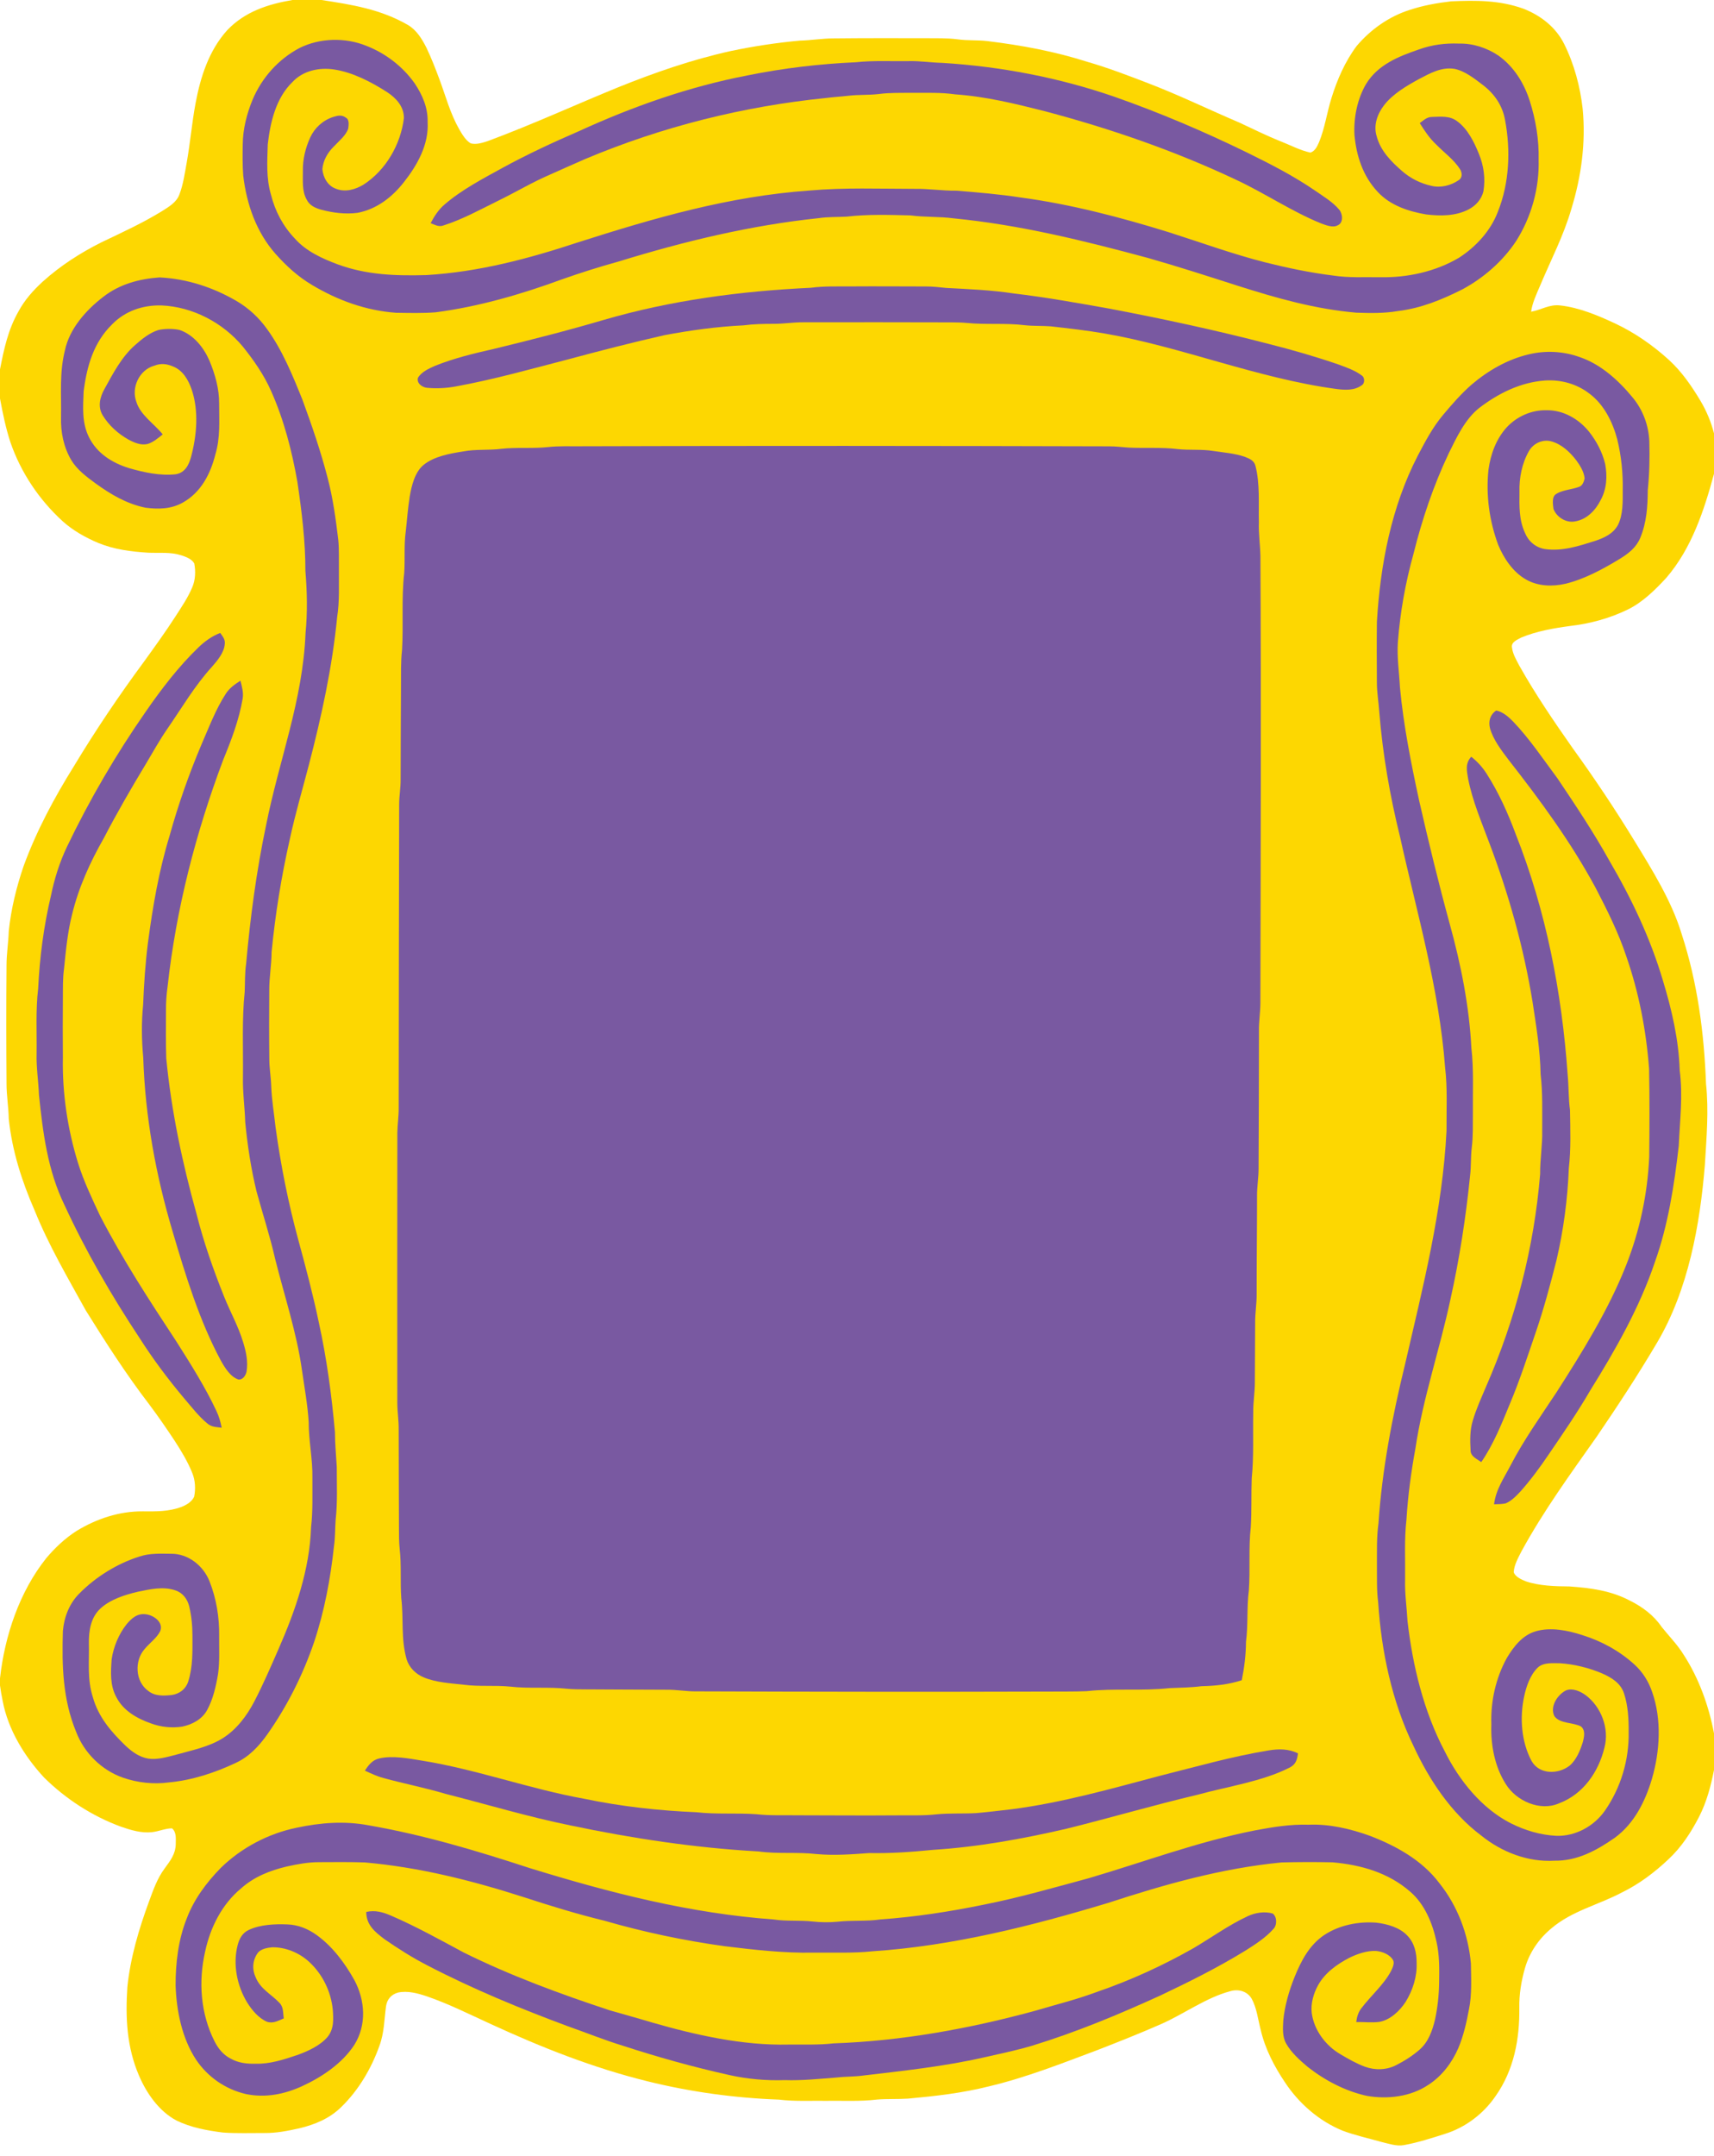 <?xml version="1.0" encoding="UTF-8" standalone="no"?>
<!DOCTYPE svg PUBLIC "-//W3C//DTD SVG 1.1//EN" "http://www.w3.org/Graphics/SVG/1.1/DTD/svg11.dtd">
<svg xmlns="http://www.w3.org/2000/svg" version="1.1" viewBox="0 0 913 1148" width="913.0pt" height="1148.0pt">
<path d="M 155.78 0.00 L 171.28 0.00 C 187.53 2.50 202.72 4.90 217.22 13.25 C 221.91 16.00 224.74 20.67 227.14 25.40 C 229.78 30.90 231.99 36.62 234.12 42.34 C 237.52 51.49 239.77 60.30 244.64 68.87 C 246.17 71.50 248.05 74.76 250.75 76.33 C 253.75 77.13 257.16 75.98 260.01 75.04 C 283.54 66.32 306.22 55.87 329.41 46.42 C 348.90 38.58 368.61 31.74 389.15 27.19 C 401.28 24.64 413.56 22.77 425.90 21.64 C 431.97 21.50 437.93 20.44 444.00 20.44 C 460.33 20.26 476.66 20.31 493.00 20.33 C 498.81 20.39 504.35 20.19 510.08 20.93 C 515.40 21.70 520.72 21.24 526.05 21.89 C 544.00 24.07 561.85 27.38 579.11 32.89 C 590.18 36.08 600.91 40.20 611.66 44.33 C 628.26 50.70 643.96 58.37 660.29 65.32 C 667.46 68.64 674.51 72.19 681.86 75.12 C 687.17 77.18 692.45 80.04 698.02 81.25 C 700.62 80.36 701.60 77.93 702.65 75.62 C 705.69 68.23 706.83 59.89 709.23 52.22 C 712.24 42.46 716.51 32.67 722.66 24.47 C 730.13 15.65 740.11 8.61 751.21 5.18 C 758.21 2.88 765.65 1.56 772.96 0.71 C 786.21 0.12 798.75 0.08 811.41 4.61 C 820.64 8.19 828.72 14.43 833.19 23.42 C 838.53 34.14 841.70 46.08 843.05 57.96 C 844.76 75.91 842.35 93.85 837.08 111.04 C 832.86 125.64 826.13 138.30 820.28 152.28 C 818.43 156.63 816.20 161.27 815.58 165.96 C 821.07 164.96 825.29 161.94 831.01 162.61 C 841.04 163.69 851.16 167.92 860.24 172.17 C 870.86 177.16 880.55 183.91 889.20 191.81 C 895.92 198.03 901.03 205.46 905.72 213.27 C 908.96 218.70 911.43 224.57 913.00 230.71 L 913.00 252.26 C 907.70 271.84 901.06 291.98 887.61 307.61 C 881.70 314.00 874.97 320.68 867.06 324.51 C 857.35 329.24 846.90 332.05 836.19 333.29 C 827.51 334.46 818.52 336.03 810.39 339.39 C 808.25 340.61 804.73 341.79 805.42 344.89 C 805.82 348.27 807.84 351.59 809.40 354.58 C 817.91 369.69 827.75 384.11 837.71 398.30 C 849.26 414.27 860.22 430.67 870.52 447.49 C 880.00 462.99 890.48 479.74 895.75 497.18 C 904.22 523.11 907.72 549.81 908.75 576.98 C 910.28 591.56 909.00 605.57 908.14 620.10 C 905.54 652.24 899.26 686.85 882.60 714.93 C 872.56 731.93 861.68 748.51 850.55 764.82 C 836.38 784.93 822.30 804.21 810.45 825.89 C 808.75 829.28 806.51 833.17 806.32 837.02 C 807.06 839.45 810.54 841.00 812.75 841.87 C 819.99 844.33 828.43 844.54 835.99 844.60 C 847.31 845.40 858.06 846.80 868.23 852.17 C 874.90 855.50 880.88 859.93 885.11 866.15 C 889.09 871.13 893.57 875.62 896.92 881.09 C 905.00 893.60 910.25 908.23 913.00 922.82 L 913.00 942.36 C 911.28 950.98 909.12 959.23 905.12 967.10 C 900.78 975.51 895.75 983.30 888.80 989.80 C 881.35 996.83 873.17 1003.02 863.93 1007.53 C 851.59 1014.08 837.41 1017.30 826.56 1026.48 C 819.76 1032.06 814.69 1039.44 812.27 1047.92 C 810.31 1054.76 809.17 1061.82 809.30 1068.95 C 809.50 1085.57 806.42 1102.11 796.67 1115.90 C 790.25 1125.33 780.57 1132.68 769.64 1136.06 C 762.45 1138.35 755.15 1140.71 747.70 1142.05 C 743.89 1142.74 739.57 1141.22 735.85 1140.35 C 728.94 1138.36 721.81 1136.86 715.09 1134.31 C 702.67 1129.22 691.95 1119.89 684.55 1108.74 C 678.73 1100.10 673.86 1090.74 671.51 1080.53 C 670.12 1075.22 669.42 1068.99 666.77 1064.17 C 664.47 1060.09 659.59 1058.76 655.26 1060.11 C 642.51 1063.48 630.62 1072.23 618.56 1077.56 C 607.56 1082.39 596.37 1086.83 585.18 1091.19 C 566.11 1098.34 546.51 1106.09 526.70 1110.77 C 512.48 1114.34 498.35 1115.93 483.80 1117.27 C 478.25 1117.65 472.55 1117.32 467.00 1117.79 C 458.13 1118.85 448.95 1118.33 440.00 1118.45 C 431.70 1118.35 423.17 1118.81 414.97 1117.81 C 391.39 1116.95 367.84 1113.73 344.93 1108.06 C 315.88 1100.89 288.53 1090.05 261.41 1077.57 C 249.97 1072.36 239.14 1066.87 227.18 1062.75 C 222.34 1061.15 217.17 1059.76 212.06 1060.80 C 208.38 1061.82 206.17 1064.40 205.62 1068.15 C 204.65 1075.31 204.68 1082.25 202.12 1089.13 C 197.83 1101.20 191.00 1112.82 181.76 1121.77 C 175.50 1127.94 167.63 1131.14 159.20 1133.14 C 153.11 1134.48 147.19 1135.65 140.94 1135.59 C 133.57 1135.56 126.15 1135.86 118.80 1135.34 C 110.48 1134.30 101.63 1132.68 94.05 1128.95 C 84.75 1124.07 78.06 1114.45 74.02 1104.98 C 67.52 1089.83 66.77 1074.19 67.84 1057.95 C 69.39 1042.47 73.99 1026.94 79.36 1012.37 C 81.67 1006.10 83.70 1000.14 87.72 994.70 C 90.67 990.67 93.50 987.12 93.61 981.85 C 93.60 978.93 94.13 975.48 91.62 973.38 C 88.08 973.41 84.58 975.02 81.04 975.40 C 75.42 976.05 69.75 974.35 64.48 972.53 C 49.19 966.92 35.16 957.85 23.57 946.43 C 13.09 935.18 4.30 920.85 1.43 905.60 C 0.85 902.85 0.38 900.09 0.00 897.31 L 0.00 893.51 C 2.52 870.89 10.33 847.47 24.66 829.52 C 29.30 824.02 34.68 818.95 40.75 815.06 C 51.45 808.57 63.41 804.54 76.02 804.62 C 83.19 804.68 89.84 804.80 96.69 802.25 C 99.32 801.21 102.21 799.51 103.42 796.83 C 104.25 792.70 104.03 788.10 102.41 784.17 C 100.00 778.20 96.60 772.53 93.09 767.14 C 88.71 760.53 84.24 754.01 79.47 747.66 C 67.24 731.70 56.30 714.71 45.69 697.64 C 36.01 680.11 26.02 663.16 18.49 644.54 C 11.62 628.84 6.44 612.70 4.66 595.59 C 4.55 589.30 3.46 583.12 3.48 576.84 C 3.33 555.92 3.29 534.99 3.48 514.07 C 3.46 507.90 4.48 501.84 4.67 495.68 C 5.90 483.89 8.76 472.22 12.60 461.02 C 19.38 442.48 28.88 424.74 39.31 408.01 C 50.85 388.89 63.32 370.37 76.59 352.41 C 82.35 344.44 88.14 336.43 93.47 328.18 C 96.65 323.23 100.12 318.15 102.39 312.72 C 104.11 308.79 104.27 304.16 103.49 299.99 C 102.28 297.68 99.03 296.42 96.67 295.67 C 90.71 293.77 85.09 294.51 78.96 294.26 C 69.81 293.66 60.94 292.59 52.39 289.08 C 45.60 286.23 38.88 282.47 33.39 277.52 C 20.81 266.04 11.10 251.56 5.54 235.44 C 3.06 227.87 1.45 219.98 0.00 212.16 L 0.00 196.66 C 2.11 185.83 4.29 175.54 9.81 165.85 C 13.12 159.69 17.72 154.54 22.85 149.85 C 32.11 141.50 42.86 134.58 54.00 129.02 C 64.97 123.78 75.97 118.76 86.35 112.37 C 89.92 110.10 93.96 107.79 95.53 103.61 C 97.61 98.22 98.43 92.21 99.46 86.55 C 101.32 76.11 102.21 65.55 104.14 55.13 C 106.76 41.02 111.26 26.90 121.05 16.05 C 130.48 6.18 142.66 2.24 155.78 0.00 Z" fill="#fdd701" />
<path d="M 195.15 24.40 C 205.39 28.38 214.52 35.39 220.88 44.37 C 225.03 50.56 227.99 57.39 227.78 64.98 C 228.48 76.91 222.32 87.88 215.17 96.95 C 208.91 104.97 200.67 111.36 190.50 113.30 C 184.06 114.17 177.25 113.31 171.01 111.62 C 167.81 110.69 164.91 109.42 163.36 106.26 C 160.71 101.54 161.42 96.16 161.33 90.95 C 161.23 84.81 162.70 78.79 165.23 73.22 C 167.60 68.06 171.99 64.05 177.41 62.30 C 179.79 61.53 182.08 60.99 184.24 62.65 C 186.19 63.64 185.73 66.69 185.48 68.49 C 184.26 72.13 180.51 75.13 177.93 77.88 C 174.58 81.16 172.15 85.28 171.72 90.01 C 172.09 94.45 174.56 98.95 178.96 100.49 C 183.86 102.47 189.24 100.94 193.58 98.33 C 205.52 90.66 213.48 76.86 215.15 62.86 C 215.17 56.70 211.09 52.29 206.24 49.07 C 197.76 43.64 187.93 38.49 177.88 36.98 C 169.90 35.81 161.38 37.64 155.74 43.72 C 146.96 52.22 143.98 65.08 142.63 76.79 C 142.35 86.00 141.74 94.86 144.34 103.64 C 146.55 112.50 150.78 120.43 157.09 127.05 C 163.14 133.83 171.65 137.67 180.01 140.79 C 195.46 146.43 210.93 146.90 227.16 146.45 C 255.19 144.75 281.52 137.74 308.05 128.98 C 348.56 116.04 388.52 104.44 431.17 101.44 C 449.67 99.78 468.43 100.53 487.00 100.54 C 494.52 100.39 501.91 101.61 509.43 101.52 C 520.93 102.43 532.40 103.40 543.81 105.16 C 570.38 108.72 596.83 115.67 622.41 123.58 C 639.72 129.08 656.59 135.28 674.22 139.75 C 686.04 142.70 698.07 145.21 710.17 146.70 C 718.26 147.97 726.80 147.48 735.00 147.58 C 749.50 147.93 764.70 144.63 777.24 137.17 C 786.17 131.40 794.01 122.89 797.82 112.87 C 804.01 97.57 804.76 79.94 801.69 63.85 C 800.31 56.13 796.02 49.92 789.85 45.23 C 785.45 41.87 780.31 37.79 774.79 36.67 C 767.82 35.54 761.76 39.01 755.82 42.11 C 749.25 45.71 741.82 50.03 737.22 56.06 C 733.69 60.67 731.53 66.63 733.28 72.41 C 735.27 80.20 741.00 85.99 746.88 91.10 C 751.36 95.01 756.73 97.68 762.53 98.95 C 767.44 100.14 772.92 98.75 777.01 95.91 C 779.08 94.61 778.88 91.91 777.70 90.07 C 774.58 85.11 769.15 81.16 765.04 76.96 C 761.48 73.63 758.84 69.65 756.26 65.54 C 758.44 63.99 760.05 62.24 762.92 62.25 C 767.58 62.13 772.29 61.55 776.19 64.55 C 781.70 68.52 785.25 75.63 787.72 81.80 C 790.37 88.16 791.32 95.06 790.18 101.88 C 789.13 106.15 786.09 109.55 782.22 111.52 C 775.38 115.10 767.13 115.06 759.66 114.16 C 750.18 112.56 740.46 109.34 733.79 102.07 C 725.97 93.72 722.51 83.03 721.48 71.82 C 721.00 62.66 723.00 52.65 727.68 44.70 C 733.99 34.40 744.95 30.05 755.86 26.31 C 762.82 23.83 769.67 22.93 777.04 23.20 C 784.57 23.02 791.94 25.43 798.17 29.59 C 806.40 35.50 811.75 44.10 814.83 53.64 C 818.05 63.72 819.84 74.39 819.58 84.99 C 820.03 100.11 815.71 115.58 807.59 128.35 C 800.44 139.15 790.15 148.11 778.73 154.17 C 767.85 159.64 756.88 164.11 744.69 165.59 C 737.30 166.86 730.03 166.72 722.56 166.47 C 700.67 164.60 680.25 158.79 659.40 152.17 C 643.43 147.05 627.50 141.89 611.37 137.30 C 576.99 128.04 543.39 119.73 507.83 116.23 C 500.24 115.22 492.61 115.70 485.00 114.67 C 473.70 114.41 462.25 114.01 451.00 115.33 C 446.03 115.61 441.10 115.40 436.15 116.13 C 399.61 119.97 364.40 128.49 329.35 139.28 C 319.17 142.08 309.14 145.27 299.19 148.78 C 277.55 156.71 254.95 163.28 232.05 166.27 C 225.05 166.82 217.97 166.61 210.95 166.52 C 194.96 165.36 179.97 159.93 166.27 151.76 C 158.91 147.44 152.42 141.52 146.77 135.16 C 136.49 123.53 131.35 108.69 129.56 93.46 C 129.15 87.98 129.21 82.46 129.30 76.97 C 129.35 68.78 131.46 60.52 134.58 52.99 C 139.52 41.33 148.33 31.47 159.54 25.56 C 170.43 20.14 183.91 19.85 195.15 24.40 Z" fill="#7959A1" />
<path d="M 455.99 33.14 C 465.24 32.13 474.69 32.69 484.00 32.54 C 489.99 32.37 495.86 33.35 501.83 33.47 C 533.04 35.39 563.97 41.29 593.54 51.48 C 617.58 59.92 641.05 69.89 663.94 81.05 C 676.50 87.23 688.77 93.46 700.35 101.38 C 704.79 104.49 709.97 107.51 713.44 111.72 C 715.24 113.95 715.71 118.71 712.50 119.99 C 709.99 121.41 706.12 119.83 703.63 118.91 C 688.21 112.67 673.44 102.69 658.32 95.66 C 625.78 80.30 591.46 68.46 556.70 59.25 C 540.81 55.23 525.27 51.39 508.84 50.24 C 501.22 49.15 493.66 49.47 486.00 49.43 C 479.91 49.47 474.01 49.29 467.96 50.07 C 462.63 50.70 457.31 50.32 451.98 50.97 C 448.02 51.43 444.05 51.65 440.11 52.16 C 395.99 56.60 352.57 67.46 311.69 84.67 C 305.34 87.39 299.07 90.29 292.74 93.06 C 283.62 97.00 275.04 102.11 266.09 106.51 C 256.40 111.24 246.64 116.71 236.35 119.99 C 233.70 121.00 231.83 119.71 229.39 118.82 C 231.38 115.02 233.64 111.51 236.96 108.74 C 245.96 100.99 257.24 95.11 267.60 89.41 C 280.83 82.19 294.47 75.85 308.29 69.87 C 337.03 56.71 367.08 46.12 398.17 40.15 C 417.20 36.28 436.59 34.00 455.99 33.14 Z" fill="#7959A1" />
<path d="M 84.99 147.69 C 99.70 148.41 113.85 153.07 126.49 160.55 C 132.65 164.25 137.97 169.21 142.15 175.05 C 150.38 186.31 155.92 199.96 161.12 212.87 C 166.13 226.53 170.88 240.35 174.52 254.45 C 177.39 265.33 178.85 276.29 180.19 287.44 C 180.69 292.59 180.47 297.83 180.53 303.00 C 180.46 311.59 180.93 320.00 179.59 328.53 C 176.98 355.35 171.23 381.52 164.44 407.55 C 161.04 420.63 157.27 433.31 154.43 446.53 C 149.91 466.46 146.62 486.65 144.66 507.00 C 144.63 513.73 143.40 520.34 143.43 527.06 C 143.34 539.32 143.31 551.59 143.46 563.84 C 143.45 568.70 144.34 573.45 144.48 578.30 C 144.73 585.56 146.00 592.82 146.77 600.04 C 149.53 620.29 153.53 640.33 158.88 660.05 C 162.87 674.65 166.74 689.28 169.84 704.11 C 174.06 723.30 176.67 742.87 178.42 762.43 C 178.43 768.66 179.03 774.79 179.39 780.99 C 179.36 790.30 179.85 799.75 178.80 809.00 C 178.43 813.69 178.62 818.35 177.92 823.02 C 176.06 840.42 172.83 857.70 167.28 874.32 C 161.33 891.71 152.98 908.37 142.37 923.38 C 137.91 929.69 132.70 935.23 125.59 938.54 C 114.45 943.79 102.36 947.78 90.05 948.92 C 81.84 950.05 73.35 949.11 65.53 946.42 C 54.18 942.45 44.90 933.32 40.59 922.11 C 33.37 904.65 32.95 886.87 33.50 868.26 C 34.18 860.81 36.93 853.65 42.31 848.32 C 51.01 839.47 62.49 832.38 74.34 828.66 C 79.80 826.84 85.34 827.16 91.08 827.20 C 100.27 827.10 108.30 833.53 111.61 841.88 C 115.25 851.03 116.89 861.13 116.74 870.95 C 116.67 877.67 117.10 884.57 116.15 891.23 C 115.05 897.68 113.54 904.54 110.38 910.32 C 107.70 915.34 102.39 918.13 97.00 919.24 C 91.43 920.07 85.82 919.49 80.53 917.56 C 73.05 914.95 65.70 910.82 61.96 903.52 C 58.56 897.31 58.97 890.20 59.48 883.34 C 60.47 876.67 63.28 869.93 67.50 864.64 C 70.18 861.47 73.21 858.82 77.67 859.42 C 81.76 859.87 87.18 863.59 85.37 868.34 C 83.60 872.03 79.57 874.80 76.98 877.99 C 71.55 884.18 71.99 895.14 78.87 900.15 C 82.46 903.09 87.11 902.88 91.46 902.40 C 95.57 901.82 98.94 899.29 100.24 895.29 C 102.80 887.23 102.51 879.30 102.51 871.00 C 102.53 865.71 102.01 860.36 100.79 855.21 C 99.84 851.32 97.33 847.96 93.42 846.69 C 86.99 844.46 79.89 846.09 73.42 847.43 C 66.56 849.03 58.66 851.52 53.42 856.42 C 48.32 861.17 47.24 868.32 47.35 874.96 C 47.60 884.98 46.37 893.84 49.45 903.53 C 52.40 914.08 59.06 921.80 66.74 929.27 C 70.31 932.61 74.04 935.40 78.99 936.26 C 83.82 937.01 89.30 935.32 94.00 934.13 C 102.45 931.74 111.09 930.10 118.64 925.41 C 126.03 920.75 131.46 913.51 135.46 905.85 C 140.19 896.75 144.27 887.29 148.38 877.89 C 157.35 857.45 164.98 835.53 165.70 813.03 C 166.71 804.35 166.35 795.71 166.41 787.00 C 166.62 776.89 164.39 767.09 164.43 756.97 C 163.83 747.70 162.16 738.46 160.82 729.27 C 158.03 709.44 151.42 689.71 146.53 670.09 C 143.79 658.02 139.93 646.30 136.67 634.38 C 133.72 622.28 131.83 609.83 130.63 597.45 C 130.38 589.28 129.19 581.24 129.42 573.04 C 129.58 558.06 128.80 542.87 130.35 527.98 C 130.56 522.97 130.37 518.02 131.11 513.04 C 133.31 488.42 136.60 463.82 141.68 439.61 C 148.61 404.69 161.29 373.14 162.76 337.03 C 163.83 326.07 163.61 314.94 162.68 303.98 C 162.71 288.11 160.72 272.23 158.41 256.54 C 155.51 240.05 151.22 223.40 144.36 208.08 C 140.62 199.58 135.10 191.68 129.30 184.46 C 118.72 171.78 102.59 163.31 86.02 162.61 C 76.19 162.34 66.60 165.55 59.70 172.70 C 49.79 182.39 46.26 195.02 44.55 208.40 C 44.23 216.78 43.54 224.95 47.34 232.66 C 51.63 241.37 59.72 246.45 68.76 249.23 C 76.60 251.50 85.43 253.42 93.60 252.49 C 98.46 251.70 100.53 247.72 101.73 243.40 C 104.83 232.00 105.97 218.68 102.09 207.35 C 100.36 202.34 97.47 197.24 92.32 195.16 C 88.79 193.65 85.75 193.29 82.10 194.71 C 74.20 196.94 69.79 206.36 72.63 213.93 C 74.76 220.97 82.06 225.50 86.68 231.27 C 84.26 233.18 81.67 235.45 78.66 236.36 C 75.01 237.24 71.53 235.67 68.37 233.99 C 62.86 230.90 57.92 226.42 54.63 221.00 C 52.00 216.48 53.22 211.44 55.63 207.13 C 60.14 198.92 64.83 189.93 71.94 183.73 C 75.51 180.54 79.70 177.17 84.32 175.71 C 87.65 174.94 92.33 174.90 95.66 175.67 C 103.11 178.20 108.52 185.00 111.56 192.01 C 114.56 199.17 116.82 207.14 116.73 214.95 C 116.73 224.22 117.42 232.95 114.71 241.97 C 112.09 252.38 107.03 262.16 97.37 267.57 C 91.16 271.06 84.40 271.19 77.50 270.29 C 67.46 268.24 59.07 263.26 50.88 257.34 C 46.15 253.88 41.04 250.08 37.98 244.98 C 33.88 238.04 32.28 230.06 32.51 222.04 C 32.74 209.69 31.58 198.61 34.57 186.58 C 36.99 174.98 45.85 165.06 55.01 158.04 C 63.70 151.26 74.15 148.47 84.99 147.69 Z" fill="#7959A1" />
<path d="M 431.96 153.20 C 439.34 152.21 446.58 152.57 454.00 152.48 C 467.00 152.39 480.00 152.50 493.00 152.51 C 496.70 152.48 500.33 152.91 504.00 153.29 C 515.95 153.93 528.05 154.42 539.88 156.22 C 556.98 158.25 573.91 161.28 590.86 164.30 C 619.40 169.71 647.79 175.83 675.91 183.13 C 688.39 186.28 700.79 189.86 712.96 194.05 C 717.11 195.58 721.71 197.14 725.26 199.83 C 727.10 200.81 727.12 204.24 725.25 205.18 C 721.45 207.96 716.42 207.66 711.99 207.11 C 669.96 201.49 629.23 184.60 588.56 177.58 C 579.00 175.92 569.33 174.84 559.69 173.74 C 555.12 173.38 550.57 173.64 546.00 173.15 C 535.79 171.86 525.18 172.97 515.00 171.93 C 512.34 171.69 509.67 171.64 507.00 171.62 C 480.67 171.55 454.33 171.53 427.99 171.58 C 422.63 171.52 417.36 172.45 412.00 172.40 C 406.66 172.41 401.36 172.51 396.05 173.21 C 381.90 173.89 367.71 175.85 353.79 178.47 C 336.57 182.38 319.45 186.79 302.40 191.38 C 282.72 196.48 262.79 202.10 242.82 205.73 C 237.79 206.67 232.50 206.94 227.41 206.46 C 224.85 206.18 221.84 204.05 222.63 201.15 C 224.43 198.03 228.55 196.16 231.74 194.76 C 241.63 190.78 252.44 188.13 262.83 185.81 C 282.44 181.04 302.00 176.09 321.37 170.38 C 357.38 159.86 394.56 154.96 431.96 153.20 Z" fill="#7959A1" />
<path d="M 841.40 190.09 C 852.64 193.86 862.18 202.53 869.60 211.55 C 875.12 218.14 878.22 226.49 878.55 235.07 C 878.79 243.74 878.62 252.35 877.72 260.98 C 877.66 269.75 877.13 278.04 873.76 286.25 C 871.67 291.38 867.64 294.52 863.09 297.37 C 854.12 302.83 844.19 308.27 833.95 310.77 C 826.96 312.37 819.21 312.18 812.87 308.51 C 805.98 304.67 800.96 297.16 798.02 290.00 C 793.31 277.26 791.43 263.55 792.87 250.02 C 794.03 241.79 796.91 233.79 802.54 227.56 C 807.98 221.67 815.86 218.19 823.90 218.41 C 832.73 218.30 840.85 222.99 846.34 229.71 C 850.37 234.77 853.55 240.75 855.04 247.07 C 856.23 253.58 855.87 260.25 852.67 266.16 C 849.90 271.72 845.23 276.59 838.87 277.61 C 834.17 278.51 829.06 275.26 827.48 270.88 C 827.19 268.44 826.44 264.26 829.10 262.89 C 832.63 260.72 837.67 260.62 841.45 259.06 C 843.01 258.36 843.74 256.29 844.08 254.74 C 843.82 251.30 841.69 247.85 839.68 245.12 C 836.37 240.77 831.90 236.54 826.53 235.03 C 821.92 233.64 816.76 235.98 814.44 240.13 C 810.70 246.60 809.16 254.53 809.38 261.95 C 809.32 269.55 809.06 276.61 812.31 283.70 C 814.18 288.25 817.96 291.44 822.83 292.30 C 832.16 293.63 840.78 290.76 849.58 288.00 C 854.51 286.37 859.42 284.15 861.93 279.30 C 864.59 273.91 864.40 266.86 864.38 261.00 C 864.57 251.91 863.62 242.71 861.46 233.88 C 859.05 224.75 854.39 215.29 846.62 209.55 C 839.92 204.34 831.39 202.02 822.96 202.58 C 809.92 203.53 798.20 209.36 787.95 217.18 C 780.40 223.15 775.88 232.87 771.70 241.35 C 763.58 258.45 757.47 276.59 752.90 294.95 C 748.62 310.32 745.81 326.06 744.60 341.96 C 744.08 350.07 745.32 357.95 745.72 366.01 C 747.64 386.33 751.60 406.15 755.90 426.07 C 760.91 448.07 766.24 469.99 772.19 491.75 C 778.16 513.26 782.63 535.67 783.77 557.99 C 785.08 569.55 784.46 581.36 784.57 592.99 C 784.51 599.07 784.71 604.91 783.97 610.96 C 783.37 615.98 783.69 621.00 783.06 626.01 C 780.83 648.07 777.45 670.05 772.62 691.70 C 767.01 718.12 757.90 744.51 753.95 771.17 C 751.67 783.65 749.95 796.33 749.18 809.00 C 747.97 819.57 748.61 830.37 748.46 841.00 C 748.24 848.41 749.34 855.66 749.74 863.03 C 752.46 886.74 758.36 911.19 769.57 932.38 C 777.17 947.75 789.27 962.83 804.78 970.70 C 812.36 974.49 820.50 976.93 828.99 977.37 C 839.14 977.70 849.03 972.29 854.83 964.06 C 863.35 951.87 867.85 936.87 867.54 922.00 C 867.60 915.23 867.20 907.92 865.04 901.46 C 863.18 896.00 858.51 893.19 853.52 890.96 C 846.58 887.97 838.59 885.99 831.05 885.50 C 827.13 885.49 821.97 884.92 818.96 887.96 C 815.06 891.85 813.00 897.85 811.88 903.13 C 809.45 914.31 810.33 927.34 815.83 937.52 C 819.93 944.86 830.11 944.72 836.12 939.98 C 839.68 936.97 841.72 931.92 843.09 927.58 C 843.82 924.85 844.67 921.19 842.11 919.13 C 838.08 916.91 830.80 917.77 827.95 913.61 C 825.46 908.53 829.64 902.17 834.26 899.90 C 837.71 898.59 841.76 900.41 844.58 902.44 C 852.96 908.67 857.36 920.31 854.63 930.48 C 851.46 943.45 843.31 955.23 830.47 960.06 C 820.41 964.51 807.65 958.82 802.12 949.86 C 796.18 940.61 793.99 928.87 794.40 918.00 C 793.97 905.88 796.74 893.37 802.62 882.74 C 806.27 876.61 810.99 870.49 818.16 868.44 C 826.15 866.16 835.20 868.01 842.92 870.53 C 853.18 873.73 862.72 878.96 870.67 886.21 C 875.07 890.22 878.20 895.27 880.09 900.89 C 885.20 915.44 884.22 932.34 879.95 946.99 C 876.40 959.00 870.52 970.82 860.19 978.38 C 850.46 985.15 840.19 990.81 827.97 990.61 C 813.82 991.44 799.85 986.01 788.95 977.18 C 773.01 965.24 761.23 947.52 752.97 929.61 C 741.46 906.01 735.79 879.12 734.11 853.04 C 733.28 846.64 733.52 840.42 733.46 834.00 C 733.51 826.30 733.22 818.72 734.27 811.07 C 736.21 782.28 741.58 754.40 748.41 726.42 C 757.95 685.13 768.40 644.40 770.52 602.00 C 770.44 590.76 771.09 579.33 769.75 568.16 C 766.60 526.24 754.76 486.14 745.77 445.57 C 740.39 423.83 736.53 401.61 734.72 379.28 C 734.37 373.83 733.39 368.51 733.43 363.03 C 733.36 352.36 733.30 341.68 733.44 331.01 C 735.27 300.50 741.09 269.97 755.21 242.60 C 759.27 234.91 763.13 227.49 768.76 220.80 C 773.47 215.21 778.32 209.61 783.83 204.80 C 792.53 197.37 803.05 191.28 814.26 188.67 C 823.21 186.48 832.73 186.97 841.40 190.09 Z" fill="#7959A1" />
<path d="M 591.01 237.62 C 594.36 237.62 597.66 238.04 600.99 238.28 C 609.58 238.73 618.59 238.04 627.12 239.07 C 633.57 239.79 639.81 239.06 646.24 240.08 C 651.79 240.92 657.73 241.35 663.05 243.19 C 665.51 244.16 667.99 245.10 668.72 247.93 C 671.21 257.39 670.35 268.24 670.58 278.00 C 670.36 284.04 671.25 289.97 671.39 295.99 C 671.81 375.33 671.54 454.67 671.37 534.01 C 671.35 539.02 670.51 543.97 670.62 549.00 C 670.62 573.33 670.51 597.67 670.41 622.01 C 670.44 627.03 669.50 631.96 669.59 636.99 C 669.59 654.33 669.35 671.67 669.38 689.01 C 669.44 694.03 668.55 698.97 668.59 703.99 C 668.55 714.67 668.45 725.34 668.43 736.01 C 668.44 741.37 667.47 746.63 667.56 751.99 C 667.34 763.66 667.93 775.46 666.76 787.03 C 666.44 795.64 666.78 804.29 666.27 812.90 C 664.98 824.07 666.03 835.56 665.23 846.79 C 664.03 855.85 664.91 864.95 663.71 874.04 C 663.65 881.11 662.85 887.61 661.46 894.53 C 654.42 896.83 647.38 897.55 640.02 897.71 C 634.35 898.45 628.72 898.48 623.02 898.73 C 608.38 900.36 593.40 898.73 578.80 900.36 C 571.54 900.66 564.26 900.51 557.00 900.58 C 494.99 900.77 432.98 900.68 370.97 900.46 C 365.62 900.55 360.38 899.50 355.04 899.60 C 340.69 899.61 326.34 899.41 312.00 899.40 C 308.64 899.39 305.32 899.39 301.98 899.07 C 291.98 897.97 281.61 899.10 271.64 897.92 C 263.51 897.12 255.20 898.02 246.96 896.92 C 240.08 896.15 232.23 895.74 225.80 893.04 C 221.50 891.29 218.00 887.88 216.60 883.40 C 213.46 872.27 215.09 862.04 213.75 850.90 C 213.11 842.19 213.90 833.31 212.90 824.65 C 212.52 821.09 212.53 817.57 212.52 814.00 C 212.47 796.33 212.37 778.66 212.37 761.00 C 212.44 756.31 211.65 751.69 211.64 747.01 C 211.62 698.99 211.58 651.01 211.66 602.99 C 211.72 598.65 212.41 594.36 212.37 590.00 C 212.40 535.99 212.50 482.00 212.62 427.99 C 212.66 423.64 213.45 419.36 213.41 415.01 C 213.43 398.67 213.51 382.33 213.59 366.00 C 213.66 359.30 213.40 352.68 214.16 346.01 C 214.95 332.40 213.76 318.54 215.32 305.01 C 215.81 297.57 215.13 290.30 216.12 283.08 C 216.83 276.86 217.24 270.58 218.24 264.40 C 219.21 258.74 220.92 251.40 225.56 247.57 C 231.19 242.93 239.77 241.43 246.80 240.33 C 253.53 239.05 260.23 239.81 267.00 238.95 C 275.27 238.03 283.77 238.91 291.96 238.01 C 297.54 237.39 303.37 237.64 309.00 237.59 C 403.00 237.28 497.01 237.36 591.01 237.62 Z" fill="#7959A1" />
<path d="M 117.30 336.97 C 118.63 338.86 120.03 340.36 119.73 342.85 C 119.42 347.40 115.83 351.64 112.95 354.94 C 103.71 365.07 96.98 376.67 89.13 388.03 C 84.99 394.01 81.50 400.35 77.77 406.59 C 69.93 419.58 62.32 432.70 55.32 446.18 C 48.00 459.02 41.91 472.36 38.41 486.78 C 35.99 496.32 35.11 505.89 34.12 515.64 C 33.39 520.78 33.55 525.84 33.50 531.00 C 33.42 541.67 33.40 552.33 33.50 563.00 C 33.13 581.95 35.96 601.05 41.56 619.15 C 44.55 628.79 49.02 638.08 53.28 647.21 C 65.33 670.52 79.59 692.37 94.00 714.27 C 101.55 726.18 109.32 738.44 115.29 751.21 C 116.66 754.04 117.48 757.03 118.09 760.10 C 115.24 759.70 112.70 759.82 110.42 757.82 C 105.83 754.04 102.10 749.12 98.23 744.62 C 89.60 734.39 81.62 723.74 74.41 712.45 C 59.38 689.75 45.75 666.25 34.33 641.51 C 25.37 623.09 22.87 603.14 20.76 583.00 C 20.49 575.63 19.30 568.39 19.50 561.00 C 19.66 549.47 18.96 537.74 20.33 526.28 C 21.13 509.62 23.30 493.05 27.15 476.81 C 28.99 467.83 31.72 459.13 35.65 450.85 C 47.69 425.75 61.77 401.66 77.67 378.82 C 85.99 366.80 95.16 354.82 105.70 344.67 C 109.09 341.41 112.89 338.68 117.30 336.97 Z" fill="#7959A1" />
<path d="M 128.08 362.39 C 128.87 365.62 129.79 368.59 129.26 371.96 C 127.30 383.36 123.28 393.85 118.91 404.49 C 104.24 443.52 93.83 483.81 89.26 525.30 C 88.66 529.55 88.38 533.67 88.41 537.96 C 88.41 546.46 88.26 554.97 88.56 563.46 C 91.27 591.57 97.12 619.12 104.69 646.30 C 108.48 661.30 113.60 675.87 119.34 690.22 C 122.71 698.63 126.91 705.95 129.50 714.53 C 131.08 719.62 132.22 724.87 131.34 730.21 C 130.94 732.20 129.35 734.69 127.04 734.44 C 122.74 733.09 119.73 728.08 117.64 724.36 C 106.21 703.15 98.84 678.97 92.03 655.92 C 82.98 625.64 77.33 594.64 76.30 563.03 C 75.43 553.69 75.30 544.31 76.24 534.97 C 76.67 523.93 77.42 512.85 78.81 501.89 C 81.37 482.66 84.61 463.65 90.30 445.07 C 94.87 428.59 100.54 412.42 107.19 396.67 C 111.16 387.60 114.88 377.61 120.30 369.31 C 122.26 366.25 125.08 364.33 128.08 362.39 Z" fill="#7959A1" />
<path d="M 796.99 378.27 C 800.57 378.99 803.44 381.57 805.94 384.08 C 814.69 393.21 822.02 404.19 829.64 414.41 C 839.32 428.84 848.79 442.98 857.23 458.16 C 869.07 478.36 879.09 499.44 885.76 521.93 C 890.54 537.71 894.21 553.41 894.74 569.97 C 896.50 583.53 894.81 596.52 894.23 610.04 C 891.83 630.81 888.58 652.25 881.48 671.99 C 873.44 695.96 860.53 718.63 847.20 740.04 C 840.36 751.81 832.53 763.23 824.83 774.48 C 820.29 781.23 815.37 787.87 809.97 793.96 C 807.73 796.36 805.08 799.14 801.99 800.39 C 800.00 800.82 797.87 800.78 795.84 800.87 C 796.86 792.85 801.04 787.08 804.68 780.07 C 811.64 766.66 820.75 753.91 829.06 741.31 C 842.76 719.98 856.83 697.31 866.16 673.68 C 873.43 655.25 877.59 635.79 878.49 616.00 C 878.66 600.33 878.72 584.64 878.42 568.96 C 876.88 548.58 873.02 528.48 866.29 509.15 C 862.15 496.61 856.03 484.39 849.94 472.67 C 836.66 448.08 820.61 426.32 803.47 404.39 C 799.70 399.41 795.30 393.68 793.65 387.59 C 792.75 383.92 793.78 380.41 796.99 378.27 Z" fill="#7959A1" />
<path d="M 783.69 402.88 C 787.04 405.52 789.69 408.48 791.98 412.06 C 798.40 422.16 803.23 432.91 807.39 444.10 C 823.54 484.93 831.95 528.25 835.03 571.95 C 835.65 578.30 835.44 584.64 836.29 590.98 C 836.46 601.27 836.84 611.69 835.67 621.93 C 835.03 638.42 832.84 654.96 829.07 671.03 C 825.78 683.95 822.35 696.80 818.02 709.42 C 813.65 722.19 809.41 735.21 804.16 747.64 C 799.85 758.13 795.49 769.04 789.03 778.40 C 786.76 776.74 783.21 775.37 783.34 772.02 C 783.03 766.89 782.97 761.25 784.52 756.30 C 786.32 750.13 789.11 744.10 791.60 738.17 C 807.30 702.32 817.19 664.04 820.39 625.03 C 820.31 617.30 821.65 609.72 821.49 601.99 C 821.44 591.92 821.82 582.00 820.64 571.98 C 820.43 559.08 818.29 546.20 816.36 533.46 C 811.67 504.55 803.66 476.03 793.27 448.65 C 789.04 437.25 784.41 426.64 782.03 414.62 C 781.30 410.29 780.39 406.43 783.69 402.88 Z" fill="#7959A1" />
<path d="M 691.40 933.45 C 690.95 937.00 690.15 939.51 686.77 941.12 C 672.28 948.47 653.85 951.10 638.17 955.43 C 614.64 960.99 591.47 967.79 568.01 973.61 C 544.53 979.02 521.06 983.30 496.98 984.84 C 485.65 985.96 474.39 986.78 462.99 986.55 C 453.63 987.22 444.40 987.93 435.00 987.08 C 424.68 985.89 414.33 987.12 404.01 985.68 C 370.27 983.80 336.87 978.76 303.81 971.82 C 281.50 967.30 259.43 960.63 237.34 955.03 C 226.42 951.77 215.23 949.61 204.24 946.59 C 200.78 945.68 197.61 944.15 194.36 942.67 C 196.40 939.59 198.37 936.94 202.21 936.12 C 209.31 934.56 217.60 936.15 224.70 937.32 C 253.82 941.98 281.99 952.39 311.29 957.66 C 330.96 961.76 350.91 963.97 370.96 964.81 C 381.50 966.03 392.44 965.09 403.01 965.87 C 410.05 966.69 416.91 966.30 424.00 966.44 C 441.67 966.45 459.33 966.63 477.00 966.48 C 484.28 966.37 491.80 966.75 499.00 965.91 C 505.95 965.23 513.09 965.66 520.04 965.27 C 526.33 964.72 532.64 963.93 538.91 963.22 C 565.85 959.73 591.80 952.32 618.00 945.38 C 636.81 940.66 656.45 935.04 675.77 931.90 C 681.17 931.00 686.37 931.01 691.40 933.45 Z" fill="#7959A1" />
<path d="M 196.17 971.74 C 225.83 976.88 253.86 985.30 282.39 994.62 C 325.14 1007.76 367.28 1018.60 412.08 1021.90 C 419.07 1022.96 426.01 1022.21 433.00 1022.99 C 437.32 1023.46 441.68 1023.51 446.00 1023.11 C 453.67 1022.21 461.32 1023.01 468.98 1021.88 C 487.46 1020.56 505.77 1017.77 523.92 1014.04 C 542.89 1010.30 561.34 1004.95 579.68 1000.01 C 609.77 991.17 637.71 980.55 668.55 974.46 C 677.98 972.69 687.37 971.15 697.00 971.45 C 708.03 970.98 719.29 973.61 729.63 977.34 C 743.64 982.70 757.49 990.34 766.68 1002.54 C 776.44 1014.72 782.10 1029.79 783.51 1045.28 C 783.63 1053.34 784.11 1061.81 782.48 1069.73 C 781.20 1076.67 779.56 1083.83 776.82 1090.36 C 773.41 1098.21 768.01 1105.37 760.74 1110.01 C 751.34 1116.28 739.13 1117.72 728.18 1115.83 C 716.71 1113.34 705.80 1107.63 696.60 1100.41 C 692.36 1096.83 687.80 1092.79 685.07 1087.90 C 682.99 1084.20 683.37 1079.78 683.56 1075.70 C 684.33 1067.81 686.62 1059.91 689.57 1052.57 C 693.03 1044.01 697.40 1035.58 705.25 1030.27 C 713.29 1024.89 723.73 1022.82 733.29 1023.62 C 738.95 1024.31 745.54 1026.13 749.58 1030.42 C 753.44 1034.36 754.65 1039.72 754.59 1045.09 C 754.90 1052.35 752.51 1059.64 748.74 1065.77 C 745.63 1070.56 740.54 1075.40 734.73 1076.43 C 730.69 1076.95 726.51 1076.42 722.43 1076.50 C 722.77 1073.84 723.48 1071.30 725.17 1069.16 C 730.11 1062.61 737.18 1056.56 740.99 1049.31 C 741.73 1047.74 742.89 1045.42 742.12 1043.69 C 740.48 1040.56 736.31 1038.96 732.98 1038.66 C 728.18 1038.44 723.18 1040.17 718.90 1042.23 C 712.29 1045.66 705.85 1050.20 702.14 1056.83 C 699.65 1061.30 698.10 1066.75 698.75 1071.88 C 700.04 1080.96 706.19 1089.13 714.05 1093.68 C 718.23 1096.15 722.55 1098.64 727.12 1100.31 C 732.55 1102.28 738.64 1102.09 743.80 1099.41 C 748.20 1097.15 752.51 1094.43 756.22 1091.16 C 760.86 1087.08 762.97 1081.14 764.37 1075.30 C 765.76 1068.88 766.48 1062.28 766.58 1055.72 C 766.69 1048.28 766.84 1041.06 765.18 1033.75 C 763.05 1023.91 758.93 1013.76 751.13 1007.06 C 739.48 996.92 724.87 992.80 709.75 991.47 C 700.82 991.28 691.61 991.30 682.68 991.53 C 650.55 994.67 620.68 1003.17 590.14 1013.12 C 549.55 1025.37 507.37 1035.99 464.96 1038.82 C 454.39 1039.96 443.63 1039.42 433.00 1039.56 C 417.32 1039.84 401.45 1038.03 385.89 1036.12 C 364.35 1033.13 342.98 1028.64 322.09 1022.60 C 307.52 1019.04 293.19 1014.67 278.94 1010.00 C 251.17 1001.10 223.44 994.11 194.30 991.53 C 186.23 991.26 178.14 991.35 170.07 991.39 C 164.15 991.37 158.52 992.44 152.76 993.70 C 143.78 995.83 135.35 999.15 128.39 1005.38 C 118.19 1013.82 112.01 1026.19 109.27 1038.98 C 105.61 1054.93 106.83 1072.06 114.28 1086.78 C 116.24 1090.64 118.92 1093.99 122.85 1095.97 C 126.94 1098.28 131.38 1098.81 136.00 1098.69 C 143.92 1098.93 151.15 1096.48 158.60 1093.99 C 164.17 1091.96 170.48 1089.07 174.42 1084.50 C 177.94 1080.26 177.63 1075.14 177.27 1069.96 C 176.31 1060.26 171.84 1051.06 164.65 1044.44 C 159.41 1039.63 152.18 1036.62 145.04 1036.71 C 142.56 1036.92 139.28 1037.48 137.53 1039.42 C 134.60 1043.21 134.13 1048.09 136.09 1052.45 C 138.62 1058.93 144.33 1061.54 148.82 1066.24 C 151.14 1068.58 150.66 1071.51 151.17 1074.56 C 148.22 1075.78 145.54 1077.45 142.25 1076.37 C 137.76 1074.48 134.16 1070.10 131.63 1066.06 C 126.21 1057.14 123.95 1045.72 126.59 1035.54 C 127.49 1032.11 129.12 1029.05 132.47 1027.49 C 138.62 1024.58 146.38 1024.27 153.07 1024.53 C 158.80 1024.72 164.14 1026.89 168.75 1030.24 C 177.14 1036.29 183.77 1045.20 188.76 1054.17 C 194.54 1064.97 195.39 1078.09 188.71 1088.71 C 182.33 1098.48 171.54 1105.76 161.09 1110.57 C 151.58 1114.95 141.38 1117.00 131.00 1114.84 C 120.17 1112.34 110.63 1105.79 104.45 1096.55 C 96.92 1085.16 93.98 1070.46 93.54 1057.00 C 93.51 1045.07 94.99 1032.59 99.44 1021.45 C 103.32 1011.14 109.90 1002.36 117.52 994.52 C 128.53 983.73 142.94 976.13 158.04 973.05 C 170.69 970.36 183.38 969.36 196.17 971.74 Z" fill="#7959A1" />
<path d="M 208.24 1019.83 C 221.46 1025.53 234.46 1032.75 247.07 1039.52 C 271.95 1051.84 298.56 1061.63 324.89 1070.30 C 332.35 1072.47 339.86 1074.48 347.29 1076.74 C 370.65 1083.45 395.58 1089.07 420.00 1088.50 C 427.98 1088.41 436.14 1088.78 444.00 1087.86 C 480.26 1086.62 516.50 1080.03 551.47 1070.48 C 562.39 1067.24 573.41 1064.54 584.10 1060.54 C 601.98 1054.41 619.12 1046.59 635.57 1037.27 C 645.00 1031.76 654.30 1024.96 664.61 1020.16 C 668.60 1018.26 673.70 1017.47 677.96 1018.74 C 680.31 1020.54 680.33 1025.04 678.22 1027.05 C 674.08 1031.69 668.50 1035.27 663.26 1038.56 C 648.70 1047.50 633.46 1055.09 618.03 1062.40 C 595.68 1072.59 573.12 1081.98 549.60 1089.16 C 541.11 1091.65 532.37 1093.48 523.74 1095.42 C 502.47 1100.21 481.47 1102.42 459.90 1104.98 C 455.27 1105.64 450.62 1105.47 445.97 1106.01 C 436.63 1106.73 427.39 1107.74 418.00 1107.42 C 408.00 1107.76 398.13 1106.88 388.36 1104.70 C 369.29 1100.46 350.43 1095.20 331.86 1089.14 C 321.93 1086.12 312.35 1082.20 302.56 1078.78 C 277.09 1069.32 252.07 1059.02 227.94 1046.50 C 219.89 1042.39 212.23 1037.53 204.81 1032.40 C 199.75 1028.57 195.09 1024.83 195.09 1017.89 C 199.79 1016.82 203.93 1017.97 208.24 1019.83 Z" fill="#7959A1" />
</svg>